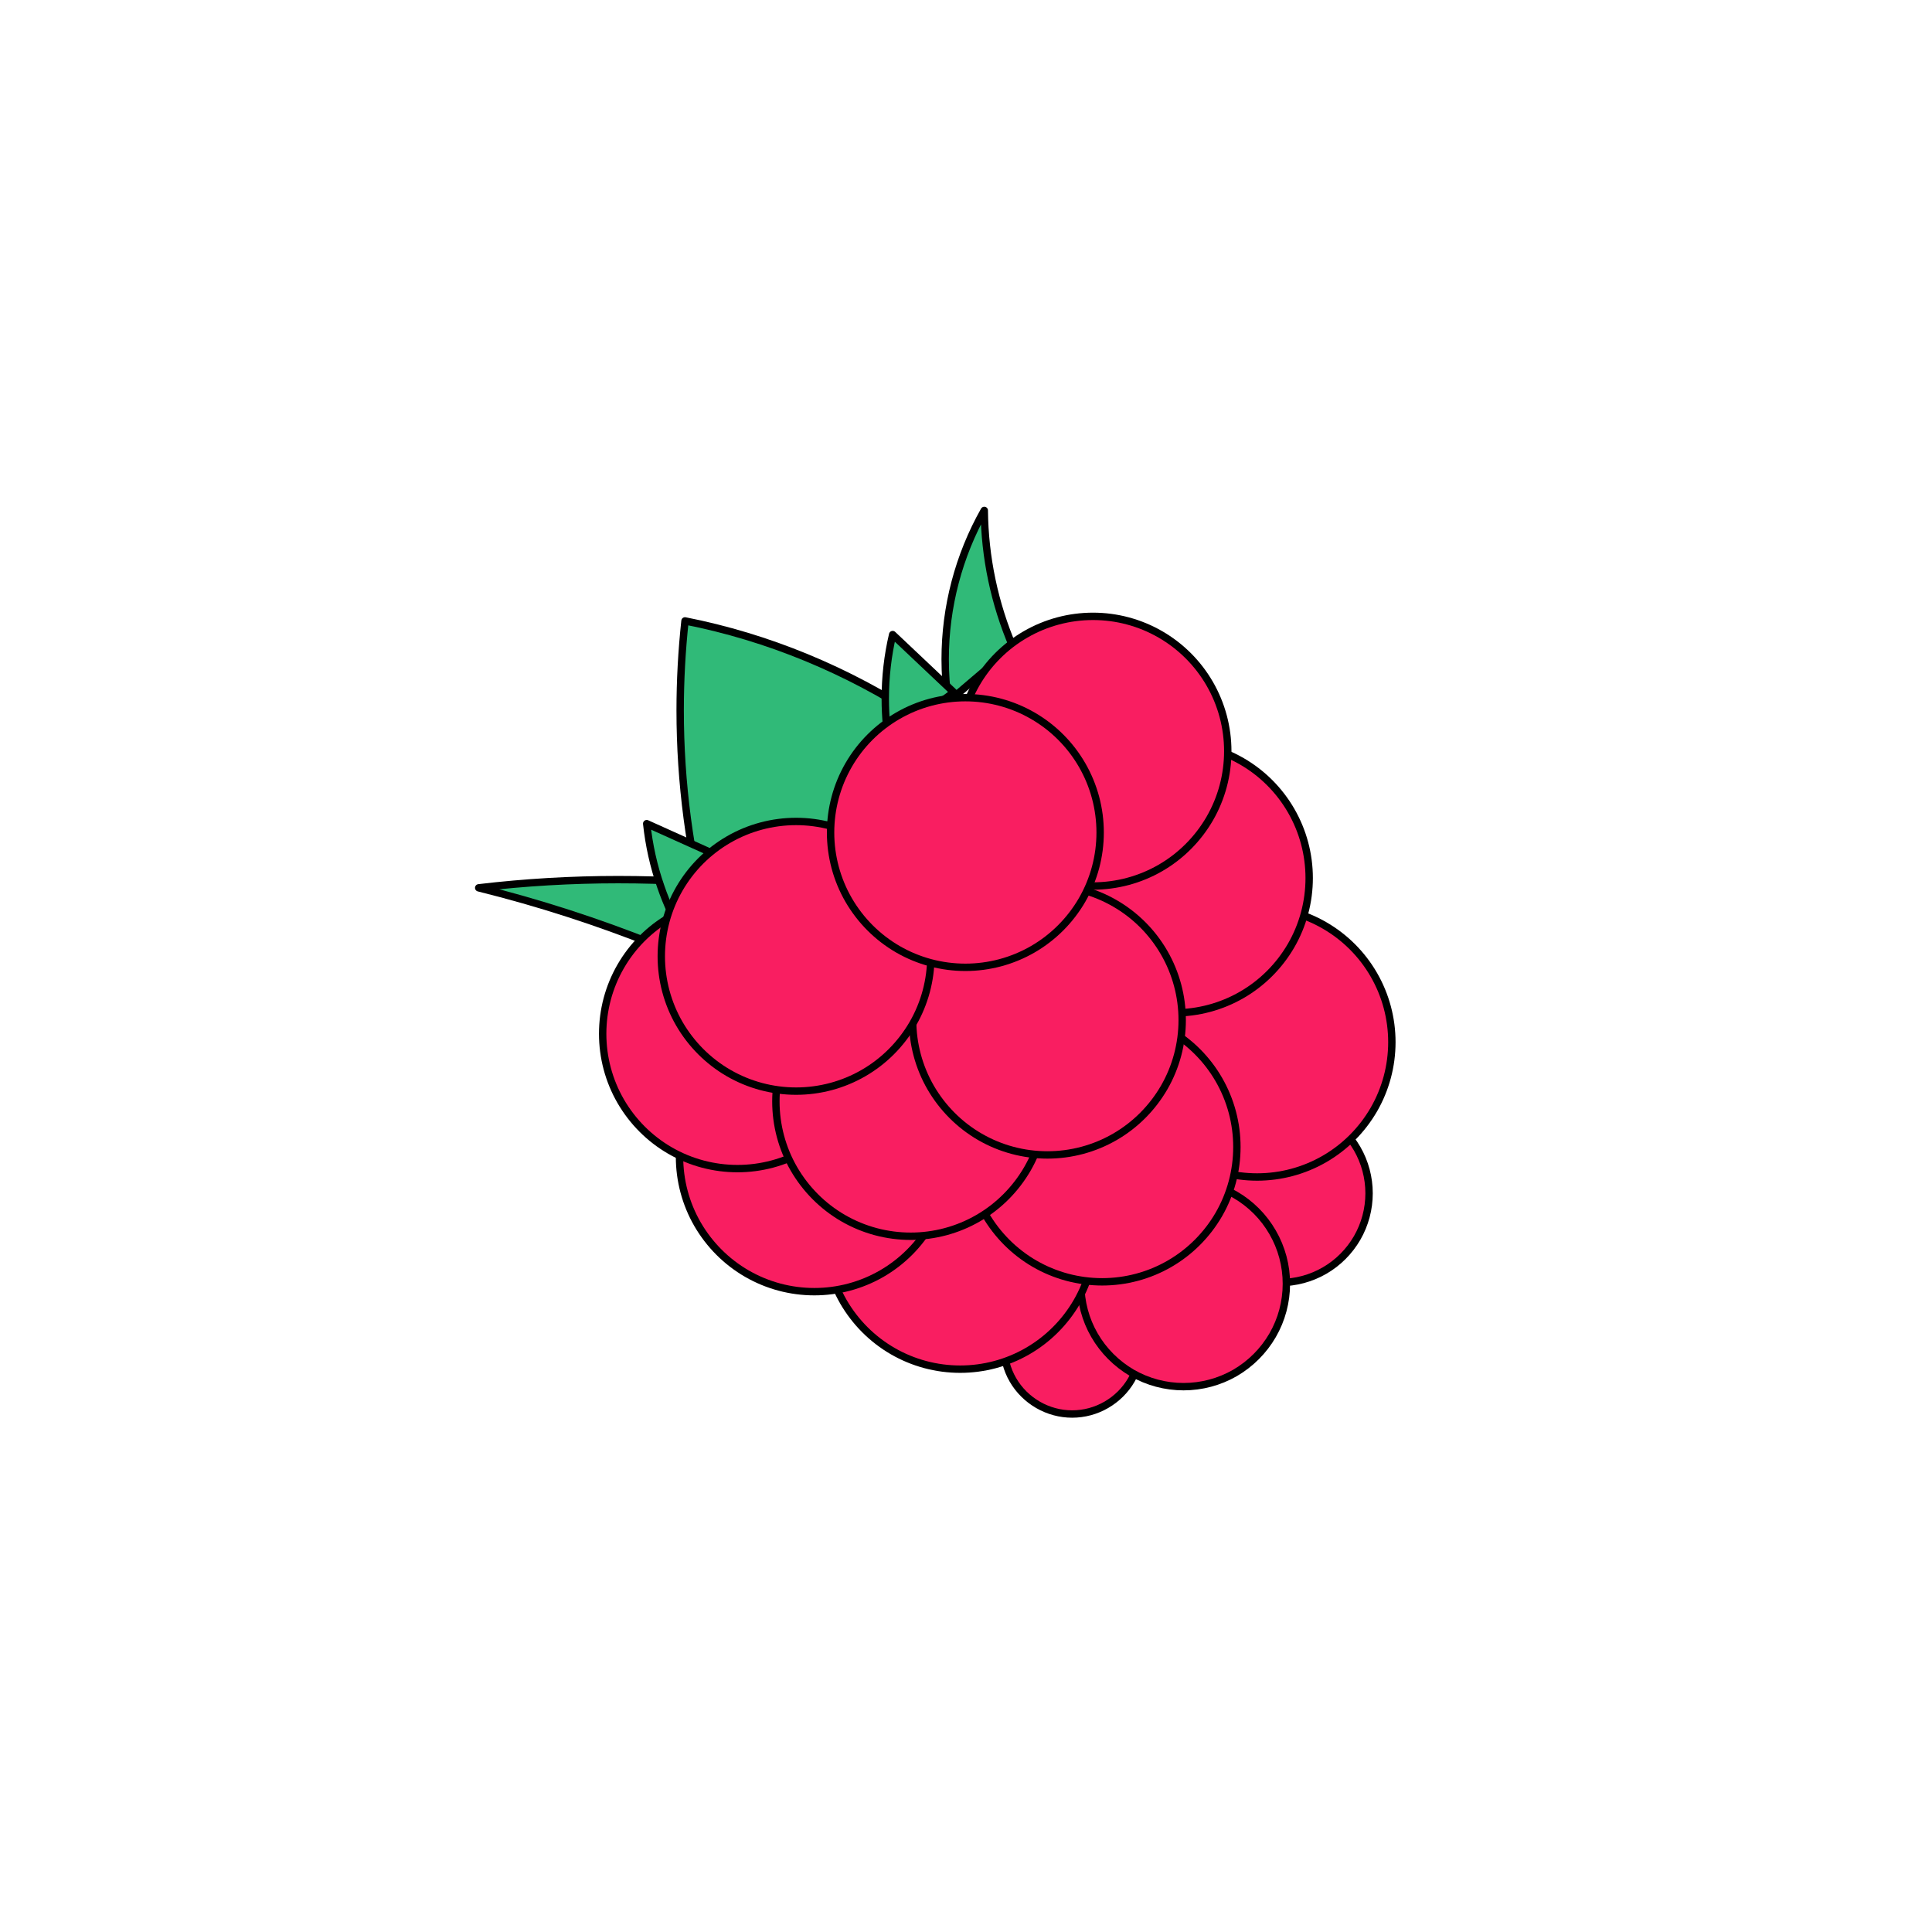 <?xml version="1.0" encoding="UTF-8"?>
<!DOCTYPE svg PUBLIC "-//W3C//DTD SVG 1.1//EN" "http://www.w3.org/Graphics/SVG/1.1/DTD/svg11.dtd">
<svg version="1.2" width="211.93mm" height="211.93mm" viewBox="0 0 21193 21193" preserveAspectRatio="xMidYMid" fill-rule="evenodd" stroke-width="28.222" stroke-linejoin="round" xmlns="http://www.w3.org/2000/svg" xmlns:ooo="http://xml.openoffice.org/svg/export" xmlns:xlink="http://www.w3.org/1999/xlink" xmlns:presentation="http://sun.com/xmlns/staroffice/presentation" xmlns:smil="http://www.w3.org/2001/SMIL20/" xmlns:anim="urn:oasis:names:tc:opendocument:xmlns:animation:1.0" xml:space="preserve">
 <defs class="ClipPathGroup">
  <clipPath id="presentation_clip_path" clipPathUnits="userSpaceOnUse">
   <rect x="0" y="0" width="21193" height="21193"/>
  </clipPath>
  <clipPath id="presentation_clip_path_shrink" clipPathUnits="userSpaceOnUse">
   <rect x="21" y="21" width="21151" height="21151"/>
  </clipPath>
 </defs>
 <defs class="TextShapeIndex">
  <g ooo:slide="id1" ooo:id-list="id3 id4 id5 id6 id7 id8 id9 id10 id11 id12 id13 id14 id15 id16 id17 id18 id19 id20 id21"/>
 </defs>
 <defs class="EmbeddedBulletChars">
  <g id="bullet-char-template-57356" transform="scale(0,-0)">
   <path d="M 580,1141 L 1163,571 580,0 -4,571 580,1141 Z"/>
  </g>
  <g id="bullet-char-template-57354" transform="scale(0,-0)">
   <path d="M 8,1128 L 1137,1128 1137,0 8,0 8,1128 Z"/>
  </g>
  <g id="bullet-char-template-10146" transform="scale(0,-0)">
   <path d="M 174,0 L 602,739 174,1481 1456,739 174,0 Z M 1358,739 L 309,1346 659,739 1358,739 Z"/>
  </g>
  <g id="bullet-char-template-10132" transform="scale(0,-0)">
   <path d="M 2015,739 L 1276,0 717,0 1260,543 174,543 174,936 1260,936 717,1481 1274,1481 2015,739 Z"/>
  </g>
  <g id="bullet-char-template-10007" transform="scale(0,-0)">
   <path d="M 0,-2 C -7,14 -16,27 -25,37 L 356,567 C 262,823 215,952 215,954 215,979 228,992 255,992 264,992 276,990 289,987 310,991 331,999 354,1012 L 381,999 492,748 772,1049 836,1024 860,1049 C 881,1039 901,1025 922,1006 886,937 835,863 770,784 769,783 710,716 594,584 L 774,223 C 774,196 753,168 711,139 L 727,119 C 717,90 699,76 672,76 641,76 570,178 457,381 L 164,-76 C 142,-110 111,-127 72,-127 30,-127 9,-110 8,-76 1,-67 -2,-52 -2,-32 -2,-23 -1,-13 0,-2 Z"/>
  </g>
  <g id="bullet-char-template-10004" transform="scale(0,-0)">
   <path d="M 285,-33 C 182,-33 111,30 74,156 52,228 41,333 41,471 41,549 55,616 82,672 116,743 169,778 240,778 293,778 328,747 346,684 L 369,508 C 377,444 397,411 428,410 L 1163,1116 C 1174,1127 1196,1133 1229,1133 1271,1133 1292,1118 1292,1087 L 1292,965 C 1292,929 1282,901 1262,881 L 442,47 C 390,-6 338,-33 285,-33 Z"/>
  </g>
  <g id="bullet-char-template-9679" transform="scale(0,-0)">
   <path d="M 813,0 C 632,0 489,54 383,161 276,268 223,411 223,592 223,773 276,916 383,1023 489,1130 632,1184 813,1184 992,1184 1136,1130 1245,1023 1353,916 1407,772 1407,592 1407,412 1353,268 1245,161 1136,54 992,0 813,0 Z"/>
  </g>
  <g id="bullet-char-template-8226" transform="scale(0,-0)">
   <path d="M 346,457 C 273,457 209,483 155,535 101,586 74,649 74,723 74,796 101,859 155,911 209,963 273,989 346,989 419,989 480,963 531,910 582,859 608,796 608,723 608,648 583,586 532,535 482,483 420,457 346,457 Z"/>
  </g>
  <g id="bullet-char-template-8211" transform="scale(0,-0)">
   <path d="M -4,459 L 1135,459 1135,606 -4,606 -4,459 Z"/>
  </g>
  <g id="bullet-char-template-61548" transform="scale(0,-0)">
   <path d="M 173,740 C 173,903 231,1043 346,1159 462,1274 601,1332 765,1332 928,1332 1067,1274 1183,1159 1299,1043 1357,903 1357,740 1357,577 1299,437 1183,322 1067,206 928,148 765,148 601,148 462,206 346,322 231,437 173,577 173,740 Z"/>
  </g>
 </defs>
 <g>
  <g id="id2" class="Master_Slide">
   <g id="bg-id2" class="Background"/>
   <g id="bo-id2" class="BackgroundObjects"/>
  </g>
 </g>
 <g class="SlideGroup">
  <g>
   <g id="container-id1">
    <g id="id1" class="Slide" clip-path="url(#presentation_clip_path)">
     <g class="Page">
      <g class="com.sun.star.drawing.ClosedBezierShape">
       <g id="id3">
        <rect class="BoundingBox" stroke="none" fill="none" x="5025" y="9608" width="2590" height="805"/>
        <path fill="rgb(48,186,120)" stroke="none" d="M 7180,10361 L 7180,10361 C 6552,10110 5907,9902 5251,9739 L 5251,9739 C 5758,9679 6269,9649 6780,9649 7036,9649 7293,9656 7548,9671 L 7180,10361 Z"/>
        <path fill="none" stroke="rgb(0,0,0)" stroke-width="81" stroke-linejoin="miter" stroke-linecap="round" d="M 7180,10361 L 7180,10361 C 6552,10110 5907,9902 5251,9739 L 5251,9739 C 5758,9679 6269,9649 6780,9649 7036,9649 7293,9656 7548,9671 L 7180,10361 Z"/>
       </g>
      </g>
      <g class="com.sun.star.drawing.ClosedBezierShape">
       <g id="id4">
        <rect class="BoundingBox" stroke="none" fill="none" x="7420" y="6762" width="2978" height="3444"/>
        <path fill="rgb(48,186,120)" stroke="none" d="M 7770,10133 L 7770,10133 C 7565,9374 7461,8586 7461,7792 7461,7463 7479,7137 7514,6811 L 7514,6811 C 8423,6990 9296,7350 10094,7874 10173,7925 10251,7979 10329,8034 L 7770,10133 Z"/>
        <path fill="none" stroke="rgb(0,0,0)" stroke-width="81" stroke-linejoin="miter" stroke-linecap="round" d="M 7770,10133 L 7770,10133 C 7565,9374 7461,8586 7461,7792 7461,7463 7479,7137 7514,6811 L 7514,6811 C 8423,6990 9296,7350 10094,7874 10173,7925 10251,7979 10329,8034 L 7770,10133 Z"/>
       </g>
      </g>
      <g class="com.sun.star.drawing.ClosedBezierShape">
       <g id="id5">
        <rect class="BoundingBox" stroke="none" fill="none" x="10327" y="5447" width="835" height="2332"/>
        <path fill="rgb(48,186,120)" stroke="none" d="M 10401,7699 L 10401,7699 C 10379,7544 10368,7388 10368,7232 10368,6659 10516,6097 10797,5599 L 10797,5599 C 10802,6113 10909,6621 11111,7094 L 10401,7699 Z"/>
        <path fill="none" stroke="rgb(0,0,0)" stroke-width="81" stroke-linejoin="miter" stroke-linecap="round" d="M 10401,7699 L 10401,7699 C 10379,7544 10368,7388 10368,7232 10368,6659 10516,6097 10797,5599 L 10797,5599 C 10802,6113 10909,6621 11111,7094 L 10401,7699 Z"/>
       </g>
      </g>
      <g class="com.sun.star.drawing.ClosedBezierShape">
       <g id="id6">
        <rect class="BoundingBox" stroke="none" fill="none" x="9670" y="6883" width="854" height="1129"/>
        <path fill="rgb(48,186,120)" stroke="none" d="M 9792,6961 L 9792,6961 C 9738,7190 9711,7427 9711,7666 9711,7765 9716,7863 9725,7961 L 9725,7961 C 9963,7907 10191,7799 10399,7641 10420,7626 10440,7610 10461,7593 L 9792,6961 Z"/>
        <path fill="none" stroke="rgb(0,0,0)" stroke-width="81" stroke-linejoin="miter" stroke-linecap="round" d="M 9792,6961 L 9792,6961 C 9738,7190 9711,7427 9711,7666 9711,7765 9716,7863 9725,7961 L 9725,7961 C 9963,7907 10191,7799 10399,7641 10420,7626 10440,7610 10461,7593 L 9792,6961 Z"/>
       </g>
      </g>
      <g class="com.sun.star.drawing.ClosedBezierShape">
       <g id="id7">
        <rect class="BoundingBox" stroke="none" fill="none" x="7046" y="8969" width="948" height="1093"/>
        <path fill="rgb(48,186,120)" stroke="none" d="M 7094,9035 L 7094,9035 C 7119,9269 7170,9502 7249,9727 7281,9821 7318,9912 7359,10002 L 7359,10002 C 7565,9873 7745,9696 7891,9479 7905,9457 7920,9435 7933,9413 L 7094,9035 Z"/>
        <path fill="none" stroke="rgb(0,0,0)" stroke-width="81" stroke-linejoin="miter" stroke-linecap="round" d="M 7094,9035 L 7094,9035 C 7119,9269 7170,9502 7249,9727 7281,9821 7318,9912 7359,10002 L 7359,10002 C 7565,9873 7745,9696 7891,9479 7905,9457 7920,9435 7933,9413 L 7094,9035 Z"/>
       </g>
      </g>
      <g class="com.sun.star.drawing.ClosedBezierShape">
       <g id="id8">
        <rect class="BoundingBox" stroke="none" fill="none" x="10970" y="13969" width="1583" height="1584"/>
        <path fill="rgb(249,30,97)" stroke="none" d="M 12511,14761 C 12511,14892 12477,15022 12411,15136 12345,15250 12250,15344 12136,15410 12022,15476 11893,15511 11761,15511 11629,15511 11500,15476 11386,15410 11272,15344 11177,15250 11111,15136 11045,15022 11011,14892 11011,14761 11011,14629 11045,14499 11111,14385 11177,14271 11272,14177 11386,14111 11500,14045 11629,14010 11761,14010 11893,14010 12022,14045 12136,14111 12250,14177 12345,14271 12411,14385 12477,14499 12511,14629 12511,14761 Z"/>
        <path fill="none" stroke="rgb(0,0,0)" stroke-width="81" stroke-linejoin="miter" stroke-linecap="round" d="M 12511,14761 C 12511,14892 12477,15022 12411,15136 12345,15250 12250,15344 12136,15410 12022,15476 11893,15511 11761,15511 11629,15511 11500,15476 11386,15410 11272,15344 11177,15250 11111,15136 11045,15022 11011,14892 11011,14761 11011,14629 11045,14499 11111,14385 11177,14271 11272,14177 11386,14111 11500,14045 11629,14010 11761,14010 11893,14010 12022,14045 12136,14111 12250,14177 12345,14271 12411,14385 12477,14499 12511,14629 12511,14761 Z"/>
       </g>
      </g>
      <g class="com.sun.star.drawing.ClosedBezierShape">
       <g id="id9">
        <rect class="BoundingBox" stroke="none" fill="none" x="13019" y="12070" width="2041" height="2041"/>
        <path fill="rgb(249,30,97)" stroke="none" d="M 15018,13090 C 15018,13262 14973,13431 14887,13580 14801,13728 14678,13852 14529,13938 14380,14024 14211,14069 14039,14069 13867,14069 13698,14024 13550,13938 13401,13852 13278,13728 13191,13580 13105,13431 13060,13262 13060,13090 13060,12918 13105,12749 13191,12600 13278,12451 13401,12328 13550,12242 13698,12156 13867,12111 14039,12111 14211,12111 14380,12156 14529,12242 14678,12328 14801,12451 14887,12600 14973,12749 15018,12918 15018,13090 Z"/>
        <path fill="none" stroke="rgb(0,0,0)" stroke-width="81" stroke-linejoin="miter" stroke-linecap="round" d="M 15018,13090 C 15018,13262 14973,13431 14887,13580 14801,13728 14678,13852 14529,13938 14380,14024 14211,14069 14039,14069 13867,14069 13698,14024 13550,13938 13401,13852 13278,13728 13191,13580 13105,13431 13060,13262 13060,13090 13060,12918 13105,12749 13191,12600 13278,12451 13401,12328 13550,12242 13698,12156 13867,12111 14039,12111 14211,12111 14380,12156 14529,12242 14678,12328 14801,12451 14887,12600 14973,12749 15018,12918 15018,13090 Z"/>
       </g>
      </g>
      <g class="com.sun.star.drawing.ClosedBezierShape">
       <g id="id10">
        <rect class="BoundingBox" stroke="none" fill="none" x="11814" y="12913" width="2339" height="2340"/>
        <path fill="rgb(249,30,97)" stroke="none" d="M 14111,14082 C 14111,14281 14059,14476 13960,14647 13861,14818 13719,14960 13548,15060 13376,15159 13181,15211 12983,15211 12785,15211 12590,15159 12418,15060 12247,14960 12105,14818 12006,14647 11907,14476 11855,14281 11855,14082 11855,13884 11907,13689 12006,13518 12105,13346 12247,13204 12418,13105 12590,13006 12785,12954 12983,12954 13181,12954 13376,13006 13548,13105 13719,13204 13861,13346 13960,13518 14059,13689 14111,13884 14111,14082 Z"/>
        <path fill="none" stroke="rgb(0,0,0)" stroke-width="81" stroke-linejoin="miter" stroke-linecap="round" d="M 14111,14082 C 14111,14281 14059,14476 13960,14647 13861,14818 13719,14960 13548,15060 13376,15159 13181,15211 12983,15211 12785,15211 12590,15159 12418,15060 12247,14960 12105,14818 12006,14647 11907,14476 11855,14281 11855,14082 11855,13884 11907,13689 12006,13518 12105,13346 12247,13204 12418,13105 12590,13006 12785,12954 12983,12954 13181,12954 13376,13006 13548,13105 13719,13204 13861,13346 13960,13518 14059,13689 14111,13884 14111,14082 Z"/>
       </g>
      </g>
      <g class="com.sun.star.drawing.ClosedBezierShape">
       <g id="id11">
        <rect class="BoundingBox" stroke="none" fill="none" x="12270" y="9912" width="3040" height="3041"/>
        <path fill="rgb(249,30,97)" stroke="none" d="M 15268,11432 C 15268,11692 15200,11947 15070,12172 14940,12396 14754,12583 14529,12713 14304,12843 14049,12911 13790,12911 13530,12911 13275,12843 13050,12713 12825,12583 12639,12396 12509,12172 12379,11947 12311,11692 12311,11432 12311,11172 12379,10917 12509,10692 12639,10467 12825,10281 13050,10151 13275,10021 13530,9953 13790,9953 14049,9953 14304,10021 14529,10151 14754,10281 14940,10467 15070,10692 15200,10917 15268,11172 15268,11432 Z"/>
        <path fill="none" stroke="rgb(0,0,0)" stroke-width="81" stroke-linejoin="miter" stroke-linecap="round" d="M 15268,11432 C 15268,11692 15200,11947 15070,12172 14940,12396 14754,12583 14529,12713 14304,12843 14049,12911 13790,12911 13530,12911 13275,12843 13050,12713 12825,12583 12639,12396 12509,12172 12379,11947 12311,11692 12311,11432 12311,11172 12379,10917 12509,10692 12639,10467 12825,10281 13050,10151 13275,10021 13530,9953 13790,9953 14049,9953 14304,10021 14529,10151 14754,10281 14940,10467 15070,10692 15200,10917 15268,11172 15268,11432 Z"/>
       </g>
      </g>
      <g class="com.sun.star.drawing.ClosedBezierShape">
       <g id="id12">
        <rect class="BoundingBox" stroke="none" fill="none" x="9013" y="12020" width="3040" height="3041"/>
        <path fill="rgb(249,30,97)" stroke="none" d="M 12011,13540 C 12011,13800 11943,14055 11813,14280 11683,14504 11497,14691 11272,14821 11047,14951 10792,15019 10533,15019 10273,15019 10018,14951 9793,14821 9568,14691 9382,14504 9252,14280 9122,14055 9054,13800 9054,13540 9054,13280 9122,13025 9252,12800 9382,12575 9568,12389 9793,12259 10018,12129 10273,12061 10533,12061 10792,12061 11047,12129 11272,12259 11497,12389 11683,12575 11813,12800 11943,13025 12011,13280 12011,13540 Z"/>
        <path fill="none" stroke="rgb(0,0,0)" stroke-width="81" stroke-linejoin="miter" stroke-linecap="round" d="M 12011,13540 C 12011,13800 11943,14055 11813,14280 11683,14504 11497,14691 11272,14821 11047,14951 10792,15019 10533,15019 10273,15019 10018,14951 9793,14821 9568,14691 9382,14504 9252,14280 9122,14055 9054,13800 9054,13540 9054,13280 9122,13025 9252,12800 9382,12575 9568,12389 9793,12259 10018,12129 10273,12061 10533,12061 10792,12061 11047,12129 11272,12259 11497,12389 11683,12575 11813,12800 11943,13025 12011,13280 12011,13540 Z"/>
       </g>
      </g>
      <g class="com.sun.star.drawing.ClosedBezierShape">
       <g id="id13">
        <rect class="BoundingBox" stroke="none" fill="none" x="10570" y="11062" width="3040" height="3041"/>
        <path fill="rgb(249,30,97)" stroke="none" d="M 13568,12582 C 13568,12842 13500,13097 13370,13322 13240,13546 13054,13733 12829,13863 12604,13993 12349,14061 12090,14061 11830,14061 11575,13993 11350,13863 11125,13733 10939,13546 10809,13322 10679,13097 10611,12842 10611,12582 10611,12322 10679,12067 10809,11842 10939,11617 11125,11431 11350,11301 11575,11171 11830,11103 12090,11103 12349,11103 12604,11171 12829,11301 13054,11431 13240,11617 13370,11842 13500,12067 13568,12322 13568,12582 Z"/>
        <path fill="none" stroke="rgb(0,0,0)" stroke-width="81" stroke-linejoin="miter" stroke-linecap="round" d="M 13568,12582 C 13568,12842 13500,13097 13370,13322 13240,13546 13054,13733 12829,13863 12604,13993 12349,14061 12090,14061 11830,14061 11575,13993 11350,13863 11125,13733 10939,13546 10809,13322 10679,13097 10611,12842 10611,12582 10611,12322 10679,12067 10809,11842 10939,11617 11125,11431 11350,11301 11575,11171 11830,11103 12090,11103 12349,11103 12604,11171 12829,11301 13054,11431 13240,11617 13370,11842 13500,12067 13568,12322 13568,12582 Z"/>
       </g>
      </g>
      <g class="com.sun.star.drawing.ClosedBezierShape">
       <g id="id14">
        <rect class="BoundingBox" stroke="none" fill="none" x="11363" y="8112" width="3040" height="3041"/>
        <path fill="rgb(249,30,97)" stroke="none" d="M 14361,9632 C 14361,9892 14293,10147 14163,10372 14033,10596 13847,10783 13622,10913 13397,11043 13142,11111 12883,11111 12623,11111 12368,11043 12143,10913 11918,10783 11732,10596 11602,10372 11472,10147 11404,9892 11404,9632 11404,9372 11472,9117 11602,8892 11732,8667 11918,8481 12143,8351 12368,8221 12623,8153 12883,8153 13142,8153 13397,8221 13622,8351 13847,8481 14033,8667 14163,8892 14293,9117 14361,9372 14361,9632 Z"/>
        <path fill="none" stroke="rgb(0,0,0)" stroke-width="81" stroke-linejoin="miter" stroke-linecap="round" d="M 14361,9632 C 14361,9892 14293,10147 14163,10372 14033,10596 13847,10783 13622,10913 13397,11043 13142,11111 12883,11111 12623,11111 12368,11043 12143,10913 11918,10783 11732,10596 11602,10372 11472,10147 11404,9892 11404,9632 11404,9372 11472,9117 11602,8892 11732,8667 11918,8481 12143,8351 12368,8221 12623,8153 12883,8153 13142,8153 13397,8221 13622,8351 13847,8481 14033,8667 14163,8892 14293,9117 14361,9372 14361,9632 Z"/>
       </g>
      </g>
      <g class="com.sun.star.drawing.ClosedBezierShape">
       <g id="id15">
        <rect class="BoundingBox" stroke="none" fill="none" x="7413" y="11170" width="3040" height="3041"/>
        <path fill="rgb(249,30,97)" stroke="none" d="M 10411,12690 C 10411,12950 10343,13205 10213,13430 10083,13654 9897,13841 9672,13971 9447,14101 9192,14169 8933,14169 8673,14169 8418,14101 8193,13971 7968,13841 7782,13654 7652,13430 7522,13205 7454,12950 7454,12690 7454,12430 7522,12175 7652,11950 7782,11725 7968,11539 8193,11409 8418,11279 8673,11211 8933,11211 9192,11211 9447,11279 9672,11409 9897,11539 10083,11725 10213,11950 10343,12175 10411,12430 10411,12690 Z"/>
        <path fill="none" stroke="rgb(0,0,0)" stroke-width="81" stroke-linejoin="miter" stroke-linecap="round" d="M 10411,12690 C 10411,12950 10343,13205 10213,13430 10083,13654 9897,13841 9672,13971 9447,14101 9192,14169 8933,14169 8673,14169 8418,14101 8193,13971 7968,13841 7782,13654 7652,13430 7522,13205 7454,12950 7454,12690 7454,12430 7522,12175 7652,11950 7782,11725 7968,11539 8193,11409 8418,11279 8673,11211 8933,11211 9192,11211 9447,11279 9672,11409 9897,11539 10083,11725 10213,11950 10343,12175 10411,12430 10411,12690 Z"/>
       </g>
      </g>
      <g class="com.sun.star.drawing.ClosedBezierShape">
       <g id="id16">
        <rect class="BoundingBox" stroke="none" fill="none" x="6570" y="9820" width="3040" height="3041"/>
        <path fill="rgb(249,30,97)" stroke="none" d="M 9568,11340 C 9568,11600 9500,11855 9370,12080 9240,12304 9054,12491 8829,12621 8604,12751 8349,12819 8090,12819 7830,12819 7575,12751 7350,12621 7125,12491 6939,12304 6809,12080 6679,11855 6611,11600 6611,11340 6611,11080 6679,10825 6809,10600 6939,10375 7125,10189 7350,10059 7575,9929 7830,9861 8090,9861 8349,9861 8604,9929 8829,10059 9054,10189 9240,10375 9370,10600 9500,10825 9568,11080 9568,11340 Z"/>
        <path fill="none" stroke="rgb(0,0,0)" stroke-width="81" stroke-linejoin="miter" stroke-linecap="round" d="M 9568,11340 C 9568,11600 9500,11855 9370,12080 9240,12304 9054,12491 8829,12621 8604,12751 8349,12819 8090,12819 7830,12819 7575,12751 7350,12621 7125,12491 6939,12304 6809,12080 6679,11855 6611,11600 6611,11340 6611,11080 6679,10825 6809,10600 6939,10375 7125,10189 7350,10059 7575,9929 7830,9861 8090,9861 8349,9861 8604,9929 8829,10059 9054,10189 9240,10375 9370,10600 9500,10825 9568,11080 9568,11340 Z"/>
       </g>
      </g>
      <g class="com.sun.star.drawing.ClosedBezierShape">
       <g id="id17">
        <rect class="BoundingBox" stroke="none" fill="none" x="8470" y="10562" width="3040" height="3041"/>
        <path fill="rgb(249,30,97)" stroke="none" d="M 11468,12082 C 11468,12342 11400,12597 11270,12822 11140,13046 10954,13233 10729,13363 10504,13493 10249,13561 9990,13561 9730,13561 9475,13493 9250,13363 9025,13233 8839,13046 8709,12822 8579,12597 8511,12342 8511,12082 8511,11822 8579,11567 8709,11342 8839,11117 9025,10931 9250,10801 9475,10671 9730,10603 9990,10603 10249,10603 10504,10671 10729,10801 10954,10931 11140,11117 11270,11342 11400,11567 11468,11822 11468,12082 Z"/>
        <path fill="none" stroke="rgb(0,0,0)" stroke-width="81" stroke-linejoin="miter" stroke-linecap="round" d="M 11468,12082 C 11468,12342 11400,12597 11270,12822 11140,13046 10954,13233 10729,13363 10504,13493 10249,13561 9990,13561 9730,13561 9475,13493 9250,13363 9025,13233 8839,13046 8709,12822 8579,12597 8511,12342 8511,12082 8511,11822 8579,11567 8709,11342 8839,11117 9025,10931 9250,10801 9475,10671 9730,10603 9990,10603 10249,10603 10504,10671 10729,10801 10954,10931 11140,11117 11270,11342 11400,11567 11468,11822 11468,12082 Z"/>
       </g>
      </g>
      <g class="com.sun.star.drawing.ClosedBezierShape">
       <g id="id18">
        <rect class="BoundingBox" stroke="none" fill="none" x="9970" y="9670" width="3040" height="3041"/>
        <path fill="rgb(249,30,97)" stroke="none" d="M 12968,11190 C 12968,11450 12900,11705 12770,11930 12640,12154 12454,12341 12229,12471 12004,12601 11749,12669 11490,12669 11230,12669 10975,12601 10750,12471 10525,12341 10339,12154 10209,11930 10079,11705 10011,11450 10011,11190 10011,10930 10079,10675 10209,10450 10339,10225 10525,10039 10750,9909 10975,9779 11230,9711 11490,9711 11749,9711 12004,9779 12229,9909 12454,10039 12640,10225 12770,10450 12900,10675 12968,10930 12968,11190 Z"/>
        <path fill="none" stroke="rgb(0,0,0)" stroke-width="81" stroke-linejoin="miter" stroke-linecap="round" d="M 12968,11190 C 12968,11450 12900,11705 12770,11930 12640,12154 12454,12341 12229,12471 12004,12601 11749,12669 11490,12669 11230,12669 10975,12601 10750,12471 10525,12341 10339,12154 10209,11930 10079,11705 10011,11450 10011,11190 10011,10930 10079,10675 10209,10450 10339,10225 10525,10039 10750,9909 10975,9779 11230,9711 11490,9711 11749,9711 12004,9779 12229,9909 12454,10039 12640,10225 12770,10450 12900,10675 12968,10930 12968,11190 Z"/>
       </g>
      </g>
      <g class="com.sun.star.drawing.ClosedBezierShape">
       <g id="id19">
        <rect class="BoundingBox" stroke="none" fill="none" x="7213" y="8970" width="3040" height="3041"/>
        <path fill="rgb(249,30,97)" stroke="none" d="M 10211,10490 C 10211,10750 10143,11005 10013,11230 9883,11454 9697,11641 9472,11771 9247,11901 8992,11969 8733,11969 8473,11969 8218,11901 7993,11771 7768,11641 7582,11454 7452,11230 7322,11005 7254,10750 7254,10490 7254,10230 7322,9975 7452,9750 7582,9525 7768,9339 7993,9209 8218,9079 8473,9011 8733,9011 8992,9011 9247,9079 9472,9209 9697,9339 9883,9525 10013,9750 10143,9975 10211,10230 10211,10490 Z"/>
        <path fill="none" stroke="rgb(0,0,0)" stroke-width="81" stroke-linejoin="miter" stroke-linecap="round" d="M 10211,10490 C 10211,10750 10143,11005 10013,11230 9883,11454 9697,11641 9472,11771 9247,11901 8992,11969 8733,11969 8473,11969 8218,11901 7993,11771 7768,11641 7582,11454 7452,11230 7322,11005 7254,10750 7254,10490 7254,10230 7322,9975 7452,9750 7582,9525 7768,9339 7993,9209 8218,9079 8473,9011 8733,9011 8992,9011 9247,9079 9472,9209 9697,9339 9883,9525 10013,9750 10143,9975 10211,10230 10211,10490 Z"/>
       </g>
      </g>
      <g class="com.sun.star.drawing.ClosedBezierShape">
       <g id="id20">
        <rect class="BoundingBox" stroke="none" fill="none" x="10470" y="6720" width="3040" height="3041"/>
        <path fill="rgb(249,30,97)" stroke="none" d="M 13468,8240 C 13468,8500 13400,8755 13270,8980 13140,9204 12954,9391 12729,9521 12504,9651 12249,9719 11990,9719 11730,9719 11475,9651 11250,9521 11025,9391 10839,9204 10709,8980 10579,8755 10511,8500 10511,8240 10511,7980 10579,7725 10709,7500 10839,7275 11025,7089 11250,6959 11475,6829 11730,6761 11990,6761 12249,6761 12504,6829 12729,6959 12954,7089 13140,7275 13270,7500 13400,7725 13468,7980 13468,8240 Z"/>
        <path fill="none" stroke="rgb(0,0,0)" stroke-width="81" stroke-linejoin="miter" stroke-linecap="round" d="M 13468,8240 C 13468,8500 13400,8755 13270,8980 13140,9204 12954,9391 12729,9521 12504,9651 12249,9719 11990,9719 11730,9719 11475,9651 11250,9521 11025,9391 10839,9204 10709,8980 10579,8755 10511,8500 10511,8240 10511,7980 10579,7725 10709,7500 10839,7275 11025,7089 11250,6959 11475,6829 11730,6761 11990,6761 12249,6761 12504,6829 12729,6959 12954,7089 13140,7275 13270,7500 13400,7725 13468,7980 13468,8240 Z"/>
       </g>
      </g>
      <g class="com.sun.star.drawing.ClosedBezierShape">
       <g id="id21">
        <rect class="BoundingBox" stroke="none" fill="none" x="9070" y="7612" width="3040" height="3041"/>
        <path fill="rgb(249,30,97)" stroke="none" d="M 12068,9132 C 12068,9392 12000,9647 11870,9872 11740,10096 11554,10283 11329,10413 11104,10543 10849,10611 10590,10611 10330,10611 10075,10543 9850,10413 9625,10283 9439,10096 9309,9872 9179,9647 9111,9392 9111,9132 9111,8872 9179,8617 9309,8392 9439,8167 9625,7981 9850,7851 10075,7721 10330,7653 10590,7653 10849,7653 11104,7721 11329,7851 11554,7981 11740,8167 11870,8392 12000,8617 12068,8872 12068,9132 Z"/>
        <path fill="none" stroke="rgb(0,0,0)" stroke-width="81" stroke-linejoin="miter" stroke-linecap="round" d="M 12068,9132 C 12068,9392 12000,9647 11870,9872 11740,10096 11554,10283 11329,10413 11104,10543 10849,10611 10590,10611 10330,10611 10075,10543 9850,10413 9625,10283 9439,10096 9309,9872 9179,9647 9111,9392 9111,9132 9111,8872 9179,8617 9309,8392 9439,8167 9625,7981 9850,7851 10075,7721 10330,7653 10590,7653 10849,7653 11104,7721 11329,7851 11554,7981 11740,8167 11870,8392 12000,8617 12068,8872 12068,9132 Z"/>
       </g>
      </g>
     </g>
    </g>
   </g>
  </g>
 </g>
</svg>